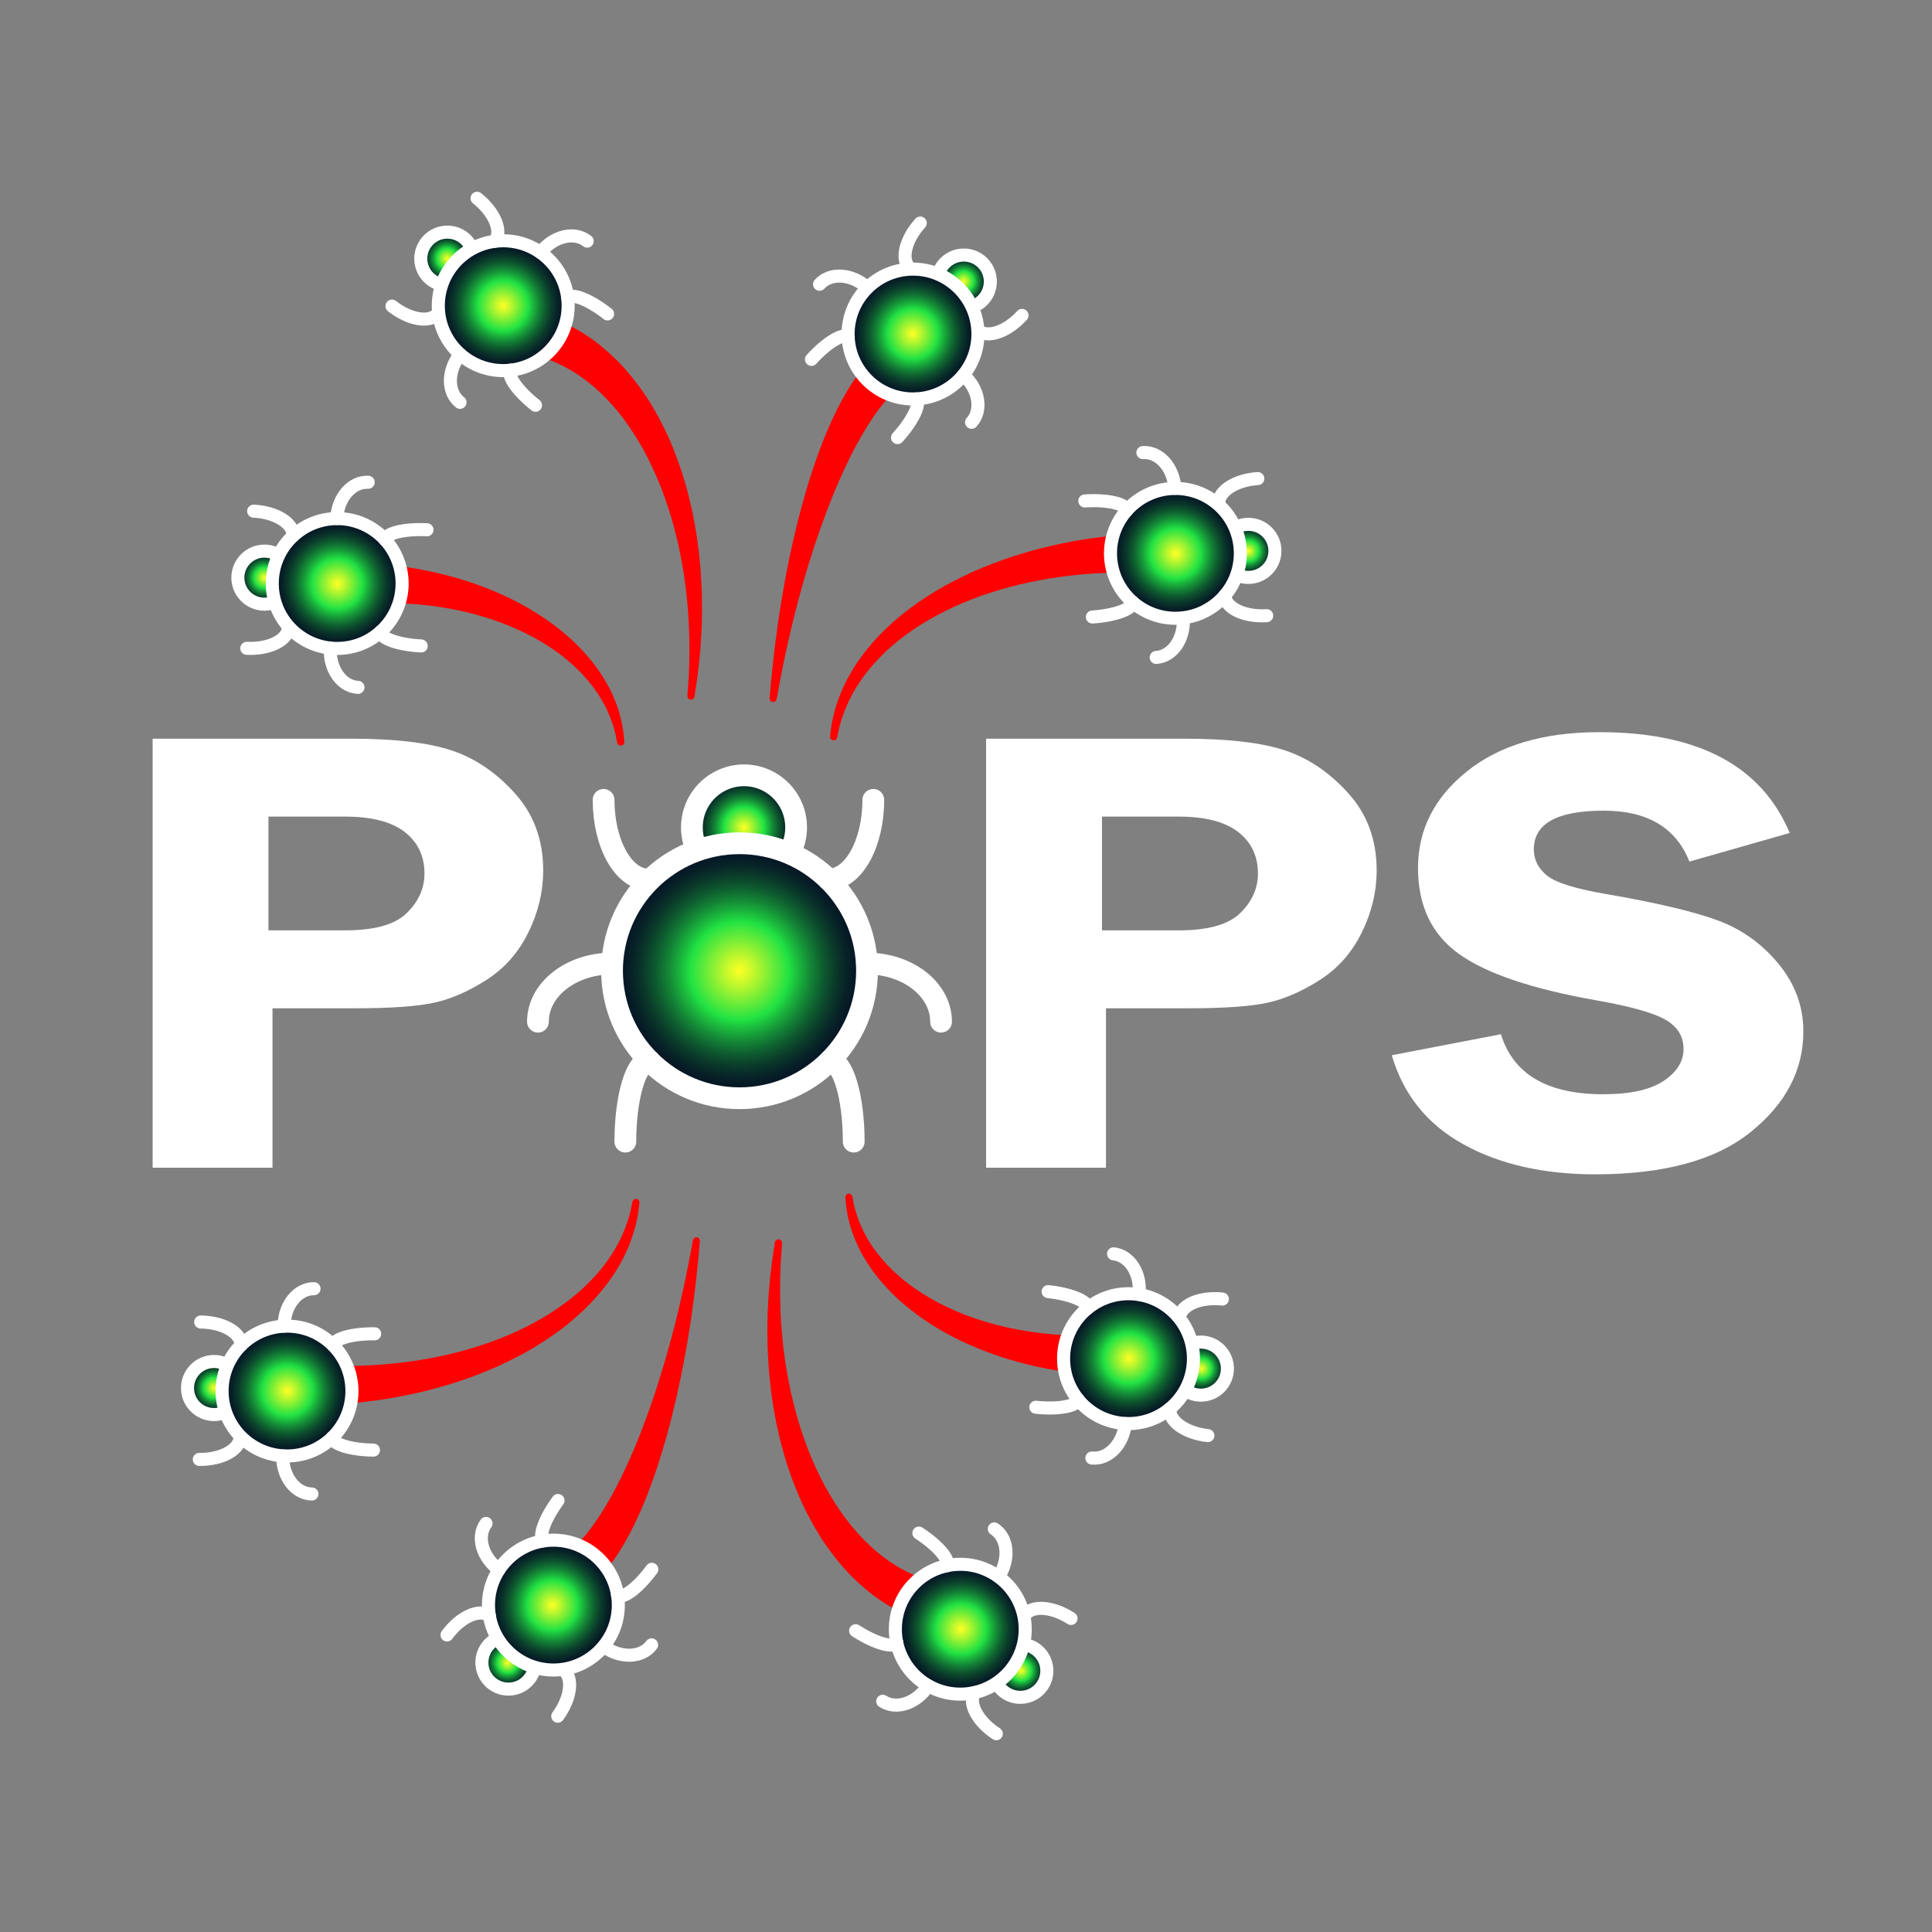 <?xml version="1.0" encoding="utf-8"?>
<!-- Generator: Adobe Illustrator 23.0.1, SVG Export Plug-In . SVG Version: 6.00 Build 0)  -->
<svg version="1.1" xmlns="http://www.w3.org/2000/svg" xmlns:xlink="http://www.w3.org/1999/xlink" x="0px" y="0px"
	 viewBox="0 0 319.61 319.61" style="enable-background:new 0 0 319.61 319.61;" xml:space="preserve">
<rect x="0" y="0" width="319.61" height="319.61" fill="#808080" stroke="none"/>
<style type="text/css">
	.st0{display:none;}
	.st1{display:inline;fill:none;stroke:#000000;stroke-width:9;stroke-miterlimit:10;}
	.st2{fill:url(#SVGID_1_);}
	.st3{fill:url(#SVGID_2_);stroke:#FFFFFF;stroke-width:3.6;stroke-miterlimit:10;}
	.st4{fill:url(#SVGID_3_);stroke:#FFFFFF;stroke-width:3.6;stroke-miterlimit:10;}
	.st5{fill:none;stroke:#FFFFFF;stroke-width:3.6;stroke-linecap:round;stroke-miterlimit:10;}
	.st6{fill:#FF0000;}
	.st7{fill:#FFFFFF;}
	.st8{fill:url(#SVGID_4_);stroke:#FFFFFF;stroke-width:3.6;stroke-miterlimit:10;}
	.st9{fill:url(#SVGID_5_);stroke:#FFFFFF;stroke-width:3.6;stroke-miterlimit:10;}
	.st10{fill:url(#SVGID_6_);stroke:#FFFFFF;stroke-width:2.16;stroke-miterlimit:10;}
	.st11{fill:url(#SVGID_7_);stroke:#FFFFFF;stroke-width:2.16;stroke-miterlimit:10;}
	.st12{fill:none;stroke:#FFFFFF;stroke-width:2.16;stroke-linecap:round;stroke-miterlimit:10;}
	.st13{fill:url(#SVGID_8_);stroke:#FFFFFF;stroke-width:2.16;stroke-miterlimit:10;}
	.st14{fill:url(#SVGID_9_);stroke:#FFFFFF;stroke-width:2.16;stroke-miterlimit:10;}
	.st15{fill:url(#SVGID_10_);stroke:#FFFFFF;stroke-width:2.16;stroke-miterlimit:10;}
	.st16{fill:url(#SVGID_11_);stroke:#FFFFFF;stroke-width:2.16;stroke-miterlimit:10;}
	.st17{fill:url(#SVGID_12_);stroke:#FFFFFF;stroke-width:2.16;stroke-miterlimit:10;}
	.st18{fill:url(#SVGID_13_);stroke:#FFFFFF;stroke-width:2.16;stroke-miterlimit:10;}
	.st19{fill:url(#SVGID_14_);stroke:#FFFFFF;stroke-width:2.16;stroke-miterlimit:10;}
	.st20{fill:url(#SVGID_15_);stroke:#FFFFFF;stroke-width:2.16;stroke-miterlimit:10;}
	.st21{fill:url(#SVGID_16_);stroke:#FFFFFF;stroke-width:2.16;stroke-miterlimit:10;}
	.st22{fill:url(#SVGID_17_);stroke:#FFFFFF;stroke-width:2.16;stroke-miterlimit:10;}
	.st23{fill:url(#SVGID_18_);stroke:#FFFFFF;stroke-width:2.16;stroke-miterlimit:10;}
	.st24{fill:url(#SVGID_19_);stroke:#FFFFFF;stroke-width:2.16;stroke-miterlimit:10;}
	.st25{fill:url(#SVGID_20_);stroke:#FFFFFF;stroke-width:2.16;stroke-miterlimit:10;}
	.st26{fill:url(#SVGID_21_);stroke:#FFFFFF;stroke-width:2.16;stroke-miterlimit:10;}
	.st27{fill:url(#SVGID_22_);stroke:#000000;stroke-width:16.384;stroke-miterlimit:10;}
	.st28{fill:url(#SVGID_23_);stroke:#000000;stroke-width:16.384;stroke-miterlimit:10;}
	.st29{fill:none;stroke:#000000;stroke-width:16.384;stroke-linecap:round;stroke-miterlimit:10;}
</style>
<g id="Layer_2">
</g>
<g id="Layer_3" class="st0">
</g>
<g id="Layer_4">
</g>
<g id="Layer_5">
</g>
<g id="Layer_6">
</g>
<g id="Layer_7" class="st0">
</g>
<g id="Layer_8">
</g>
<g id="Layer_11">
</g>
<g id="Layer_12">
</g>
<g id="Layer_10">
	<g>
		<path class="st7" d="M45.08,166.81v26.36H25.25V122.2h32.82c7.32,0,12.92,0.67,16.81,2c3.88,1.33,7.35,3.72,10.4,7.15
			c3.05,3.43,4.58,7.64,4.58,12.63c0,3.5-0.81,6.92-2.44,10.24c-1.63,3.33-3.93,5.95-6.89,7.85s-5.85,3.17-8.63,3.79
			s-7.15,0.94-13.09,0.94H45.08z M44.41,153.91H57.1c4.84,0,8.24-0.95,10.19-2.86c1.95-1.91,2.93-4.09,2.93-6.55
			c0-2.88-1.09-5.16-3.26-6.86c-2.18-1.7-5.48-2.55-9.91-2.55H44.41V153.91z"/>
		<path class="st7" d="M182.96,166.81v26.36h-19.83V122.2h32.82c7.32,0,12.92,0.67,16.81,2c3.88,1.33,7.35,3.72,10.4,7.15
			c3.05,3.43,4.58,7.64,4.58,12.63c0,3.5-0.81,6.92-2.44,10.24c-1.63,3.33-3.93,5.95-6.89,7.85s-5.85,3.17-8.63,3.79
			s-7.15,0.94-13.09,0.94H182.96z M182.29,153.91h12.69c4.84,0,8.24-0.95,10.19-2.86c1.95-1.91,2.93-4.09,2.93-6.55
			c0-2.88-1.09-5.16-3.26-6.86c-2.18-1.7-5.48-2.55-9.91-2.55h-12.63V153.91z"/>
		<path class="st7" d="M296.07,137.8l-16.59,4.73c-2.23-5.62-6.96-8.42-14.18-8.42c-7.71,0-11.56,2.13-11.56,6.4
			c0,1.7,0.72,3.14,2.16,4.32c1.44,1.18,4.7,2.2,9.78,3.07c8.49,1.46,14.7,2.94,18.64,4.42c3.94,1.49,7.26,3.89,9.96,7.2
			c2.7,3.31,4.05,7.01,4.05,11.1c0,6.41-2.9,11.96-8.69,16.63c-5.79,4.68-14.38,7.02-25.75,7.02c-8.53,0-15.8-1.66-21.79-4.96
			c-5.99-3.31-9.95-8.22-11.86-14.74l18.06-3.48c2.03,6.62,7.67,9.93,16.93,9.93c4.47,0,7.79-0.74,9.99-2.21
			c2.19-1.47,3.29-3.23,3.29-5.28c0-2.08-1-3.69-2.99-4.84c-1.99-1.14-5.83-2.22-11.51-3.22c-10.6-1.87-18.16-4.43-22.67-7.67
			c-4.51-3.24-6.76-7.98-6.76-14.22c0-6.31,2.69-11.63,8.08-15.96c5.38-4.33,12.69-6.5,21.91-6.5
			C280.89,121.11,291.4,126.67,296.07,137.8z"/>
	</g>
	<g>
		<radialGradient id="SVGID_1_" cx="123.075" cy="136.884" r="8.621" gradientUnits="userSpaceOnUse">
			<stop  offset="0" style="stop-color:#FFFF24"/>
			<stop  offset="0.13" style="stop-color:#B8F62E"/>
			<stop  offset="0.388" style="stop-color:#21E243"/>
			<stop  offset="0.458" style="stop-color:#1BBA3D"/>
			<stop  offset="0.559" style="stop-color:#148636"/>
			<stop  offset="0.658" style="stop-color:#0E5B2F"/>
			<stop  offset="0.753" style="stop-color:#0A3A2A"/>
			<stop  offset="0.844" style="stop-color:#072227"/>
			<stop  offset="0.929" style="stop-color:#051425"/>
			<stop  offset="1" style="stop-color:#040F24"/>
		</radialGradient>
		<circle style="fill:url(#SVGID_1_);stroke:#FFFFFF;stroke-width:3.6;stroke-miterlimit:10;" cx="123.08" cy="136.88" r="8.62"/>
		<radialGradient id="SVGID_2_" cx="122.336" cy="160.59" r="21.092" gradientUnits="userSpaceOnUse">
			<stop  offset="0" style="stop-color:#FFFF24"/>
			<stop  offset="0.13" style="stop-color:#B8F62E"/>
			<stop  offset="0.388" style="stop-color:#21E243"/>
			<stop  offset="0.458" style="stop-color:#1BBA3D"/>
			<stop  offset="0.559" style="stop-color:#148636"/>
			<stop  offset="0.658" style="stop-color:#0E5B2F"/>
			<stop  offset="0.753" style="stop-color:#0A3A2A"/>
			<stop  offset="0.844" style="stop-color:#072227"/>
			<stop  offset="0.929" style="stop-color:#051425"/>
			<stop  offset="1" style="stop-color:#040F24"/>
		</radialGradient>
		<circle class="st3" cx="122.34" cy="160.59" r="21.09"/>
		<path class="st5" d="M144.47,132.32c0,7.29-3.31,13.18-7.4,13.18"/>
		<path class="st5" d="M155.68,169.02c0-5.32-5.48-9.62-12.25-9.62"/>
		<path class="st5" d="M141.23,188.86c0-7.38-1.78-13.36-3.97-13.36"/>
		<path class="st5" d="M103.45,188.86c0-7.39,1.79-13.37,3.99-13.37"/>
		<path class="st5" d="M88.99,169.02c0-5.32,5.48-9.62,12.25-9.62"/>
		<path class="st5" d="M99.85,132.32c0,7.29,3.31,13.18,7.4,13.18"/>
	</g>
	<g>
		<path class="st6" d="M137.32,121.81c0,0,0.04-0.28,0.1-0.81c0.03-0.27,0.07-0.59,0.12-0.98c0.08-0.4,0.17-0.85,0.28-1.36
			c0.23-1.02,0.56-2.22,1.09-3.56c0.51-1.35,1.23-2.81,2.15-4.33c0.91-1.53,2.08-3.06,3.41-4.6c1.35-1.52,2.91-3,4.62-4.41
			c1.72-1.4,3.61-2.7,5.59-3.91c1.99-1.21,4.1-2.27,6.24-3.25c4.31-1.92,8.83-3.36,13.14-4.34c2.16-0.51,4.26-0.87,6.27-1.18
			c1.01-0.13,1.99-0.26,2.93-0.38c0.95-0.09,1.87-0.18,2.75-0.26c1.77-0.12,3.39-0.22,4.84-0.24c1.44-0.06,2.7-0.01,3.74-0.02
			c2.07,0.07,3.26,0.11,3.26,0.11c1.99,0.07,3.55,1.73,3.49,3.72c-0.06,1.99-1.73,3.55-3.72,3.49c-0.1,0-0.19-0.01-0.29-0.02
			l-0.13-0.02c0,0-1.09-0.13-2.99-0.35c-0.95-0.07-2.11-0.21-3.45-0.26c-1.33-0.09-2.84-0.12-4.49-0.14
			c-0.82,0.01-1.68,0.02-2.57,0.03c-0.89,0.04-1.81,0.09-2.75,0.13c-1.88,0.14-3.87,0.31-5.91,0.62c-4.09,0.57-8.4,1.57-12.56,3.02
			c-2.07,0.75-4.12,1.57-6.05,2.54c-1.93,0.97-3.79,2.03-5.49,3.2c-1.69,1.18-3.25,2.42-4.61,3.72c-1.34,1.32-2.54,2.65-3.5,3.99
			c-0.96,1.33-1.74,2.64-2.32,3.85c-0.59,1.2-1,2.32-1.29,3.22c-0.14,0.46-0.26,0.87-0.36,1.22c-0.08,0.38-0.15,0.7-0.2,0.96
			c-0.11,0.52-0.17,0.8-0.17,0.8c-0.07,0.32-0.38,0.53-0.7,0.46C137.48,122.4,137.28,122.11,137.32,121.81z"/>
	</g>
	<g>
		<path class="st6" d="M127.32,115.47c0,0,0.09-1,0.24-2.75c0.17-1.76,0.42-4.27,0.82-7.27c0.77-6.01,2.14-14,4.29-21.87
			c2.16-7.87,5.06-15.64,8.91-21.12c0.98-1.37,2.02-2.59,3.11-3.62c1.13-1.02,2.34-1.83,3.51-2.37c1.21-0.52,2.33-0.74,3.11-0.8
			c0.79-0.03,1.22-0.02,1.22-0.02c1.95,0.06,3.47,1.69,3.41,3.64c-0.06,1.73-1.35,3.12-2.99,3.37l-1.07,0.16
			c0,0-0.07,0.01-0.22-0.03c-0.15-0.02-0.4,0-0.84,0.1c-0.44,0.16-1.07,0.45-1.82,1c-0.75,0.58-1.59,1.38-2.47,2.39
			c-1.75,2.03-3.55,4.86-5.24,8.07c-1.67,3.22-3.26,6.83-4.64,10.53c-2.8,7.39-4.88,15.12-6.19,20.96
			c-0.67,2.92-1.15,5.37-1.48,7.09c-0.32,1.73-0.5,2.72-0.5,2.72c-0.06,0.32-0.37,0.54-0.69,0.48
			C127.5,116.05,127.29,115.77,127.32,115.47z"/>
	</g>
	<g>
		<path class="st6" d="M113.72,115.11c0,0,0.08-1.16,0.22-3.19c0.02-1.01,0.11-2.22,0.1-3.62c0.03-1.4-0.01-2.98-0.07-4.7
			c-0.05-0.86-0.11-1.75-0.16-2.68c-0.09-0.92-0.18-1.87-0.27-2.85c-0.24-1.95-0.52-4-0.94-6.09c-0.39-2.1-0.94-4.23-1.55-6.37
			c-0.66-2.13-1.37-4.27-2.26-6.33c-0.89-2.05-1.84-4.08-2.96-5.94c-1.11-1.87-2.29-3.64-3.59-5.21c-1.29-1.57-2.64-2.97-4.02-4.16
			c-1.39-1.16-2.77-2.16-4.12-2.91c-1.35-0.75-2.62-1.33-3.78-1.71c-0.58-0.2-1.12-0.38-1.64-0.49c-0.51-0.12-0.97-0.26-1.41-0.31
			c-0.43-0.07-0.81-0.13-1.14-0.19c-0.34-0.03-0.62-0.05-0.85-0.07c-0.46-0.04-0.71-0.06-0.71-0.06l-0.24-0.02
			c-1.98-0.17-3.45-1.92-3.28-3.9c0.17-1.98,1.92-3.45,3.9-3.28c0.09,0.01,0.19,0.02,0.27,0.03c0,0,0.33,0.05,0.95,0.16
			c0.31,0.05,0.69,0.12,1.13,0.19c0.44,0.11,0.95,0.23,1.51,0.37c0.57,0.12,1.18,0.34,1.84,0.56c0.67,0.2,1.36,0.5,2.1,0.82
			c1.48,0.63,3.06,1.51,4.68,2.59c1.61,1.09,3.2,2.45,4.75,3.98c1.53,1.55,2.96,3.32,4.29,5.23c1.33,1.91,2.49,3.99,3.54,6.15
			c1.06,2.15,1.92,4.42,2.69,6.7c0.77,2.28,1.34,4.61,1.85,6.91c0.46,2.3,0.85,4.58,1.08,6.79c0.26,2.21,0.38,4.35,0.47,6.38
			c0.01,1.01,0.03,2,0.04,2.95c-0.02,0.95-0.04,1.87-0.05,2.75c-0.08,1.76-0.17,3.38-0.32,4.8c-0.11,1.42-0.3,2.67-0.41,3.69
			c-0.3,2.01-0.47,3.16-0.47,3.16c-0.05,0.32-0.35,0.55-0.67,0.5C113.92,115.7,113.7,115.42,113.72,115.11z"/>
	</g>
	<g>
		<path class="st6" d="M102.1,122.88c0,0-0.04-0.23-0.13-0.65c-0.04-0.21-0.09-0.47-0.15-0.78c-0.08-0.29-0.17-0.62-0.27-0.99
			c-0.09-0.37-0.24-0.78-0.4-1.22c-0.14-0.45-0.34-0.91-0.56-1.4c-0.42-0.99-1.03-2.05-1.74-3.16c-0.75-1.09-1.63-2.22-2.68-3.32
			c-1.06-1.08-2.24-2.16-3.56-3.15c-1.33-0.98-2.77-1.91-4.29-2.74c-1.53-0.82-3.13-1.56-4.77-2.21c-3.29-1.27-6.72-2.18-9.98-2.71
			c-1.63-0.29-3.22-0.46-4.72-0.59c-1.51-0.13-2.94-0.18-4.25-0.2c-1.32-0.01-2.52,0.01-3.59,0.07c-1.07,0.03-2,0.13-2.76,0.18
			c-1.52,0.16-2.39,0.26-2.39,0.26l-0.08,0.01c-1.98,0.21-3.76-1.22-3.97-3.2s1.22-3.76,3.2-3.97c0.1-0.01,0.21-0.02,0.32-0.02
			c0,0,0.97-0.02,2.67-0.01c0.85,0.03,1.88,0.02,3.06,0.11c1.18,0.06,2.51,0.18,3.95,0.33c1.44,0.17,3,0.39,4.63,0.7
			c1.63,0.32,3.34,0.68,5.09,1.17c3.49,0.94,7.12,2.31,10.56,4.06c1.71,0.89,3.37,1.88,4.95,2.94c1.56,1.08,3.03,2.25,4.36,3.47
			c1.33,1.23,2.51,2.53,3.54,3.83c1.02,1.31,1.86,2.65,2.55,3.91c0.66,1.29,1.19,2.5,1.54,3.62c0.19,0.55,0.35,1.08,0.45,1.57
			c0.12,0.49,0.23,0.94,0.29,1.36c0.07,0.42,0.13,0.79,0.18,1.11c0.03,0.31,0.05,0.58,0.07,0.79c0.04,0.43,0.06,0.66,0.06,0.66
			c0.03,0.33-0.21,0.61-0.54,0.64C102.43,123.38,102.16,123.17,102.1,122.88z"/>
	</g>
	<g>
		<path class="st6" d="M105.78,199.01c0,0-0.04,0.28-0.1,0.81c-0.03,0.26-0.07,0.59-0.12,0.98c-0.08,0.4-0.18,0.85-0.28,1.36
			c-0.23,1.02-0.57,2.21-1.09,3.55c-0.23,0.68-0.6,1.36-0.92,2.1c-0.38,0.71-0.76,1.47-1.24,2.22c-0.91,1.52-2.09,3.05-3.42,4.58
			c-1.35,1.52-2.92,2.98-4.63,4.39c-1.72,1.4-3.61,2.68-5.6,3.89c-1.99,1.21-4.1,2.25-6.24,3.23c-4.31,1.91-8.82,3.34-13.13,4.31
			c-2.15,0.5-4.26,0.86-6.26,1.17c-1.01,0.13-1.98,0.26-2.93,0.38c-0.95,0.09-1.87,0.18-2.75,0.26c-1.77,0.12-3.39,0.22-4.83,0.24
			c-1.44,0.06-2.7,0.01-3.73,0.02c-2.07-0.07-3.25-0.11-3.25-0.11c-1.99-0.06-3.55-1.73-3.49-3.72c0.06-1.99,1.73-3.55,3.72-3.49
			c0.1,0,0.19,0.01,0.29,0.02l0.13,0.02c0,0,1.09,0.13,2.99,0.34c0.95,0.07,2.11,0.21,3.45,0.26c1.33,0.09,2.84,0.12,4.49,0.15
			c0.82-0.01,1.68-0.02,2.57-0.03c0.89-0.04,1.8-0.08,2.75-0.13c1.88-0.13,3.87-0.31,5.91-0.61c4.08-0.57,8.39-1.55,12.55-3
			c2.07-0.74,4.12-1.56,6.05-2.52c1.93-0.97,3.79-2.01,5.49-3.18c1.69-1.17,3.26-2.4,4.62-3.7c1.34-1.31,2.55-2.63,3.51-3.97
			c0.5-0.66,0.91-1.33,1.31-1.96c0.35-0.66,0.75-1.26,1.01-1.87c0.59-1.2,1.01-2.31,1.29-3.21c0.14-0.46,0.26-0.87,0.36-1.22
			c0.08-0.38,0.15-0.7,0.2-0.96c0.11-0.52,0.17-0.8,0.17-0.8c0.07-0.32,0.38-0.53,0.7-0.46
			C105.62,198.42,105.81,198.71,105.78,199.01z"/>
	</g>
	<g>
		<path class="st6" d="M115.78,205.32c0,0-0.09,1-0.24,2.74c-0.17,1.75-0.42,4.25-0.82,7.24c-0.77,5.98-2.14,13.94-4.3,21.79
			c-2.16,7.84-5.07,15.58-8.92,21.03c-0.98,1.36-2.02,2.57-3.12,3.6c-1.12,1.02-2.34,1.82-3.5,2.35c-1.21,0.51-2.32,0.73-3.1,0.79
			c-0.79,0.03-1.21,0.02-1.21,0.02c-1.95-0.06-3.48-1.69-3.41-3.64c0.06-1.74,1.36-3.14,3.02-3.38l1.05-0.15
			c0,0,0.08-0.01,0.22,0.03c0.15,0.02,0.41,0,0.84-0.1c0.44-0.16,1.06-0.44,1.82-0.99c0.74-0.57,1.59-1.37,2.46-2.36
			c1.74-2.02,3.55-4.82,5.24-8.02c1.67-3.21,3.26-6.79,4.64-10.47c2.8-7.36,4.88-15.05,6.2-20.86c0.67-2.91,1.15-5.35,1.48-7.06
			c0.32-1.72,0.5-2.71,0.5-2.71c0.06-0.32,0.37-0.54,0.69-0.48C115.6,204.74,115.8,205.02,115.78,205.32z"/>
	</g>
	<g>
		<path class="st6" d="M129.38,205.67c0,0-0.08,1.15-0.22,3.17c-0.02,1-0.11,2.21-0.1,3.61c-0.03,1.4,0.01,2.97,0.07,4.69
			c0.05,0.86,0.11,1.75,0.16,2.67c0.09,0.92,0.18,1.87,0.27,2.84c0.24,1.94,0.52,3.99,0.95,6.07c0.39,2.09,0.95,4.21,1.55,6.35
			c0.66,2.12,1.38,4.25,2.26,6.3c0.89,2.05,1.85,4.05,2.97,5.91c1.11,1.86,2.3,3.62,3.59,5.18c1.3,1.56,2.65,2.95,4.02,4.13
			c1.39,1.15,2.77,2.14,4.11,2.89c1.34,0.74,2.61,1.32,3.78,1.69c0.58,0.19,1.12,0.38,1.63,0.48c0.51,0.12,0.97,0.25,1.4,0.3
			c0.43,0.07,0.81,0.13,1.14,0.18c0.33,0.03,0.62,0.05,0.85,0.07c0.46,0.04,0.71,0.06,0.71,0.06l0.24,0.02
			c1.98,0.17,3.45,1.92,3.28,3.9c-0.17,1.98-1.92,3.45-3.9,3.28c-0.09-0.01-0.19-0.02-0.27-0.03c0,0-0.33-0.05-0.94-0.15
			c-0.31-0.05-0.69-0.12-1.13-0.19c-0.44-0.11-0.94-0.23-1.51-0.37c-0.57-0.12-1.17-0.34-1.83-0.56c-0.67-0.2-1.36-0.49-2.1-0.81
			c-1.48-0.62-3.06-1.49-4.67-2.57c-1.61-1.08-3.2-2.43-4.75-3.95c-1.53-1.54-2.97-3.3-4.3-5.2c-1.33-1.9-2.49-3.97-3.55-6.12
			c-1.06-2.15-1.92-4.4-2.7-6.68c-0.77-2.27-1.35-4.6-1.86-6.88c-0.46-2.3-0.86-4.56-1.08-6.77c-0.26-2.2-0.38-4.34-0.47-6.36
			c-0.01-1.01-0.03-1.99-0.04-2.94c0.02-0.95,0.04-1.87,0.05-2.75c0.08-1.76,0.17-3.36,0.32-4.78c0.1-1.42,0.3-2.66,0.41-3.68
			c0.3-2.01,0.47-3.15,0.47-3.15c0.05-0.32,0.35-0.55,0.67-0.5C129.18,205.09,129.4,205.37,129.38,205.67z"/>
	</g>
	<g>
		<path class="st6" d="M141,197.95c0,0,0.04,0.23,0.13,0.65c0.04,0.21,0.09,0.47,0.15,0.78c0.08,0.29,0.17,0.62,0.27,0.99
			c0.09,0.37,0.24,0.77,0.4,1.21c0.14,0.44,0.34,0.91,0.57,1.4c0.42,0.99,1.03,2.05,1.75,3.15c0.75,1.09,1.64,2.21,2.68,3.3
			c1.06,1.08,2.25,2.14,3.57,3.13c1.33,0.98,2.77,1.89,4.29,2.73c1.53,0.81,3.13,1.55,4.77,2.19c3.29,1.26,6.72,2.16,9.98,2.68
			c1.62,0.28,3.21,0.45,4.72,0.59c1.51,0.12,2.93,0.18,4.25,0.2c1.32,0,2.52-0.01,3.59-0.07c1.07-0.03,1.99-0.13,2.76-0.18
			c1.52-0.16,2.39-0.26,2.39-0.26l0.08-0.01c1.98-0.21,3.76,1.22,3.97,3.2c0.21,1.98-1.22,3.76-3.2,3.97
			c-0.1,0.01-0.22,0.02-0.32,0.02c0,0-0.97,0.02-2.67,0.01c-0.85-0.03-1.88-0.02-3.05-0.11c-1.18-0.06-2.5-0.18-3.94-0.33
			c-1.44-0.17-2.99-0.39-4.62-0.7c-1.63-0.31-3.34-0.68-5.08-1.17c-3.49-0.94-7.11-2.3-10.55-4.03c-1.71-0.88-3.37-1.86-4.95-2.92
			c-1.56-1.08-3.03-2.24-4.37-3.45c-1.33-1.22-2.51-2.52-3.55-3.81c-1.02-1.31-1.86-2.63-2.56-3.9c-0.66-1.29-1.2-2.5-1.55-3.61
			c-0.19-0.55-0.35-1.08-0.46-1.57c-0.12-0.49-0.24-0.94-0.29-1.36c-0.07-0.42-0.13-0.79-0.18-1.11c-0.03-0.31-0.05-0.58-0.07-0.79
			c-0.04-0.43-0.06-0.66-0.06-0.66c-0.03-0.33,0.21-0.61,0.54-0.64C140.67,197.44,140.94,197.65,141,197.95z"/>
	</g>
	<g>
		
			<radialGradient id="SVGID_3_" cx="54.983" cy="56.83" r="4.391" gradientTransform="matrix(0.619 -0.785 0.785 0.619 -4.673 50.76)" gradientUnits="userSpaceOnUse">
			<stop  offset="0" style="stop-color:#FFFF24"/>
			<stop  offset="0.13" style="stop-color:#B8F62E"/>
			<stop  offset="0.388" style="stop-color:#21E243"/>
			<stop  offset="0.458" style="stop-color:#1BBA3D"/>
			<stop  offset="0.559" style="stop-color:#148636"/>
			<stop  offset="0.658" style="stop-color:#0E5B2F"/>
			<stop  offset="0.753" style="stop-color:#0A3A2A"/>
			<stop  offset="0.844" style="stop-color:#072227"/>
			<stop  offset="0.929" style="stop-color:#051425"/>
			<stop  offset="1" style="stop-color:#040F24"/>
		</radialGradient>
		<circle style="fill:url(#SVGID_3_);stroke:#FFFFFF;stroke-width:2.16;stroke-miterlimit:10;" cx="74" cy="42.79" r="4.39"/>
		
			<radialGradient id="SVGID_4_" cx="54.606" cy="68.905" r="10.743" gradientTransform="matrix(0.619 -0.785 0.785 0.619 -4.673 50.76)" gradientUnits="userSpaceOnUse">
			<stop  offset="0" style="stop-color:#FFFF24"/>
			<stop  offset="0.13" style="stop-color:#B8F62E"/>
			<stop  offset="0.388" style="stop-color:#21E243"/>
			<stop  offset="0.458" style="stop-color:#1BBA3D"/>
			<stop  offset="0.559" style="stop-color:#148636"/>
			<stop  offset="0.658" style="stop-color:#0E5B2F"/>
			<stop  offset="0.753" style="stop-color:#0A3A2A"/>
			<stop  offset="0.844" style="stop-color:#072227"/>
			<stop  offset="0.929" style="stop-color:#051425"/>
			<stop  offset="1" style="stop-color:#040F24"/>
		</radialGradient>
		<circle style="fill:url(#SVGID_4_);stroke:#FFFFFF;stroke-width:2.16;stroke-miterlimit:10;" cx="83.25" cy="50.57" r="10.74"/>
		<path class="st12" d="M78.92,32.8c2.91,2.3,4.23,5.48,2.94,7.12"/>
		<path class="st12" d="M97.14,39.89c-2.13-1.68-5.58-0.84-7.71,1.87"/>
		<path class="st12" d="M100.51,51.93c-2.95-2.33-5.9-3.5-6.59-2.62"/>
		<path class="st12" d="M88.59,67.04c-2.96-2.33-4.78-4.93-4.09-5.82"/>
		<path class="st12" d="M76.1,66.56c-2.13-1.68-2.12-5.23,0.02-7.93"/>
		<path class="st12" d="M64.85,50.64c2.91,2.3,6.32,2.84,7.61,1.2"/>
	</g>
	<g>
		
			<radialGradient id="SVGID_5_" cx="140.259" cy="-6.543" r="4.391" gradientTransform="matrix(0.74 0.672 -0.672 0.74 51.206 -42.874)" gradientUnits="userSpaceOnUse">
			<stop  offset="0" style="stop-color:#FFFF24"/>
			<stop  offset="0.13" style="stop-color:#B8F62E"/>
			<stop  offset="0.388" style="stop-color:#21E243"/>
			<stop  offset="0.458" style="stop-color:#1BBA3D"/>
			<stop  offset="0.559" style="stop-color:#148636"/>
			<stop  offset="0.658" style="stop-color:#0E5B2F"/>
			<stop  offset="0.753" style="stop-color:#0A3A2A"/>
			<stop  offset="0.844" style="stop-color:#072227"/>
			<stop  offset="0.929" style="stop-color:#051425"/>
			<stop  offset="1" style="stop-color:#040F24"/>
		</radialGradient>
		<circle style="fill:url(#SVGID_5_);stroke:#FFFFFF;stroke-width:2.16;stroke-miterlimit:10;" cx="159.44" cy="46.58" r="4.39"/>
		
			<radialGradient id="SVGID_6_" cx="139.882" cy="5.531" r="10.743" gradientTransform="matrix(0.74 0.672 -0.672 0.74 51.206 -42.874)" gradientUnits="userSpaceOnUse">
			<stop  offset="0" style="stop-color:#FFFF24"/>
			<stop  offset="0.13" style="stop-color:#B8F62E"/>
			<stop  offset="0.388" style="stop-color:#21E243"/>
			<stop  offset="0.458" style="stop-color:#1BBA3D"/>
			<stop  offset="0.559" style="stop-color:#148636"/>
			<stop  offset="0.658" style="stop-color:#0E5B2F"/>
			<stop  offset="0.753" style="stop-color:#0A3A2A"/>
			<stop  offset="0.844" style="stop-color:#072227"/>
			<stop  offset="0.929" style="stop-color:#051425"/>
			<stop  offset="1" style="stop-color:#040F24"/>
		</radialGradient>
		<circle class="st10" cx="151.04" cy="55.26" r="10.74"/>
		<path class="st12" d="M169.07,52.18c-2.5,2.75-5.76,3.84-7.3,2.44"/>
		<path class="st12" d="M160.73,69.86c1.82-2,1.23-5.5-1.33-7.82"/>
		<path class="st12" d="M148.48,72.39c2.53-2.78,3.9-5.64,3.08-6.4"/>
		<path class="st12" d="M134.24,59.45c2.53-2.79,5.25-4.43,6.09-3.68"/>
		<path class="st12" d="M135.58,47.02c1.82-2,5.36-1.75,7.91,0.57"/>
		<path class="st12" d="M152.24,36.9c-2.5,2.75-3.27,6.1-1.72,7.5"/>
	</g>
	<g>
		
			<radialGradient id="SVGID_7_" cx="-92.363" cy="205.308" r="4.391" gradientTransform="matrix(-0.544 0.839 -0.839 -0.544 290.894 465.544)" gradientUnits="userSpaceOnUse">
			<stop  offset="0" style="stop-color:#FFFF24"/>
			<stop  offset="0.13" style="stop-color:#B8F62E"/>
			<stop  offset="0.388" style="stop-color:#21E243"/>
			<stop  offset="0.458" style="stop-color:#1BBA3D"/>
			<stop  offset="0.559" style="stop-color:#148636"/>
			<stop  offset="0.658" style="stop-color:#0E5B2F"/>
			<stop  offset="0.753" style="stop-color:#0A3A2A"/>
			<stop  offset="0.844" style="stop-color:#072227"/>
			<stop  offset="0.929" style="stop-color:#051425"/>
			<stop  offset="1" style="stop-color:#040F24"/>
		</radialGradient>
		<circle class="st11" cx="168.79" cy="276.4" r="4.39"/>
		
			<radialGradient id="SVGID_8_" cx="-92.74" cy="217.383" r="10.743" gradientTransform="matrix(-0.544 0.839 -0.839 -0.544 290.894 465.544)" gradientUnits="userSpaceOnUse">
			<stop  offset="0" style="stop-color:#FFFF24"/>
			<stop  offset="0.13" style="stop-color:#B8F62E"/>
			<stop  offset="0.388" style="stop-color:#21E243"/>
			<stop  offset="0.458" style="stop-color:#1BBA3D"/>
			<stop  offset="0.559" style="stop-color:#148636"/>
			<stop  offset="0.658" style="stop-color:#0E5B2F"/>
			<stop  offset="0.753" style="stop-color:#0A3A2A"/>
			<stop  offset="0.844" style="stop-color:#072227"/>
			<stop  offset="0.929" style="stop-color:#051425"/>
			<stop  offset="1" style="stop-color:#040F24"/>
		</radialGradient>
		<circle class="st13" cx="158.86" cy="269.52" r="10.74"/>
		<path class="st12" d="M164.82,286.81c-3.12-2.02-4.72-5.07-3.59-6.81"/>
		<path class="st12" d="M146.03,281.44c2.27,1.47,5.63,0.32,7.51-2.57"/>
		<path class="st12" d="M141.55,269.77c3.16,2.04,6.2,2.94,6.81,2"/>
		<path class="st12" d="M152.01,253.62c3.16,2.05,5.22,4.47,4.61,5.41"/>
		<path class="st12" d="M164.49,252.93c2.27,1.47,2.59,5.01,0.72,7.9"/>
		<path class="st12" d="M177.18,267.74c-3.12-2.02-6.55-2.24-7.68-0.49"/>
	</g>
	<g>
		
			<radialGradient id="SVGID_9_" cx="-138.888" cy="208.271" r="4.391" gradientTransform="matrix(-0.806 -0.591 0.591 -0.806 -151.064 360.841)" gradientUnits="userSpaceOnUse">
			<stop  offset="0" style="stop-color:#FFFF24"/>
			<stop  offset="0.13" style="stop-color:#B8F62E"/>
			<stop  offset="0.388" style="stop-color:#21E243"/>
			<stop  offset="0.458" style="stop-color:#1BBA3D"/>
			<stop  offset="0.559" style="stop-color:#148636"/>
			<stop  offset="0.658" style="stop-color:#0E5B2F"/>
			<stop  offset="0.753" style="stop-color:#0A3A2A"/>
			<stop  offset="0.844" style="stop-color:#072227"/>
			<stop  offset="0.929" style="stop-color:#051425"/>
			<stop  offset="1" style="stop-color:#040F24"/>
		</radialGradient>
		<circle class="st14" cx="84.11" cy="275.04" r="4.39"/>
		
			<radialGradient id="SVGID_10_" cx="-139.264" cy="220.345" r="10.743" gradientTransform="matrix(-0.806 -0.591 0.591 -0.806 -151.064 360.841)" gradientUnits="userSpaceOnUse">
			<stop  offset="0" style="stop-color:#FFFF24"/>
			<stop  offset="0.13" style="stop-color:#B8F62E"/>
			<stop  offset="0.388" style="stop-color:#21E243"/>
			<stop  offset="0.458" style="stop-color:#1BBA3D"/>
			<stop  offset="0.559" style="stop-color:#148636"/>
			<stop  offset="0.658" style="stop-color:#0E5B2F"/>
			<stop  offset="0.753" style="stop-color:#0A3A2A"/>
			<stop  offset="0.844" style="stop-color:#072227"/>
			<stop  offset="0.929" style="stop-color:#051425"/>
			<stop  offset="1" style="stop-color:#040F24"/>
		</radialGradient>
		<circle class="st15" cx="91.55" cy="265.53" r="10.74"/>
		<path class="st12" d="M73.95,270.47c2.2-2.99,5.33-4.42,7.01-3.19"/>
		<path class="st12" d="M80.4,252.02c-1.6,2.18-0.65,5.6,2.14,7.64"/>
		<path class="st12" d="M92.31,248.23c-2.22,3.03-3.29,6.02-2.39,6.68"/>
		<path class="st12" d="M107.83,259.61c-2.23,3.04-4.76,4.95-5.67,4.29"/>
		<path class="st12" d="M107.79,272.11c-1.6,2.18-5.15,2.3-7.93,0.26"/>
		<path class="st12" d="M92.27,283.91c2.2-2.99,2.61-6.41,0.93-7.64"/>
	</g>
	<g>
		
			<radialGradient id="SVGID_11_" cx="-20.374" cy="67.233" r="4.391" gradientTransform="matrix(0.05 -0.999 0.999 0.05 -22.4 71.861)" gradientUnits="userSpaceOnUse">
			<stop  offset="0" style="stop-color:#FFFF24"/>
			<stop  offset="0.13" style="stop-color:#B8F62E"/>
			<stop  offset="0.388" style="stop-color:#21E243"/>
			<stop  offset="0.458" style="stop-color:#1BBA3D"/>
			<stop  offset="0.559" style="stop-color:#148636"/>
			<stop  offset="0.658" style="stop-color:#0E5B2F"/>
			<stop  offset="0.753" style="stop-color:#0A3A2A"/>
			<stop  offset="0.844" style="stop-color:#072227"/>
			<stop  offset="0.929" style="stop-color:#051425"/>
			<stop  offset="1" style="stop-color:#040F24"/>
		</radialGradient>
		<circle class="st16" cx="43.74" cy="95.56" r="4.39"/>
		
			<radialGradient id="SVGID_12_" cx="-20.751" cy="79.308" r="10.743" gradientTransform="matrix(0.05 -0.999 0.999 0.05 -22.4 71.861)" gradientUnits="userSpaceOnUse">
			<stop  offset="0" style="stop-color:#FFFF24"/>
			<stop  offset="0.13" style="stop-color:#B8F62E"/>
			<stop  offset="0.388" style="stop-color:#21E243"/>
			<stop  offset="0.458" style="stop-color:#1BBA3D"/>
			<stop  offset="0.559" style="stop-color:#148636"/>
			<stop  offset="0.658" style="stop-color:#0E5B2F"/>
			<stop  offset="0.753" style="stop-color:#0A3A2A"/>
			<stop  offset="0.844" style="stop-color:#072227"/>
			<stop  offset="0.929" style="stop-color:#051425"/>
			<stop  offset="1" style="stop-color:#040F24"/>
		</radialGradient>
		<circle class="st17" cx="55.78" cy="96.53" r="10.74"/>
		<path class="st12" d="M41.96,84.56c3.71,0.18,6.62,2.02,6.52,4.1"/>
		<path class="st12" d="M60.91,79.78c-2.7-0.13-5.03,2.54-5.2,5.99"/>
		<path class="st12" d="M70.64,87.64c-3.76-0.19-6.84,0.57-6.9,1.68"/>
		<path class="st12" d="M69.68,106.86c-3.76-0.19-6.76-1.25-6.7-2.37"/>
		<path class="st12" d="M59.22,113.71c-2.7-0.13-4.75-3.03-4.58-6.48"/>
		<path class="st12" d="M40.83,107.25c3.71,0.18,6.79-1.35,6.89-3.43"/>
	</g>
	<g>
		
			<radialGradient id="SVGID_13_" cx="111.206" cy="98.675" r="4.391" gradientTransform="matrix(0.065 0.998 -0.998 0.065 297.784 -26.24)" gradientUnits="userSpaceOnUse">
			<stop  offset="0" style="stop-color:#FFFF24"/>
			<stop  offset="0.13" style="stop-color:#B8F62E"/>
			<stop  offset="0.388" style="stop-color:#21E243"/>
			<stop  offset="0.458" style="stop-color:#1BBA3D"/>
			<stop  offset="0.559" style="stop-color:#148636"/>
			<stop  offset="0.658" style="stop-color:#0E5B2F"/>
			<stop  offset="0.753" style="stop-color:#0A3A2A"/>
			<stop  offset="0.844" style="stop-color:#072227"/>
			<stop  offset="0.929" style="stop-color:#051425"/>
			<stop  offset="1" style="stop-color:#040F24"/>
		</radialGradient>
		<circle class="st18" cx="206.52" cy="91.13" r="4.39"/>
		
			<radialGradient id="SVGID_14_" cx="110.83" cy="110.75" r="10.743" gradientTransform="matrix(0.065 0.998 -0.998 0.065 297.784 -26.24)" gradientUnits="userSpaceOnUse">
			<stop  offset="0" style="stop-color:#FFFF24"/>
			<stop  offset="0.13" style="stop-color:#B8F62E"/>
			<stop  offset="0.388" style="stop-color:#21E243"/>
			<stop  offset="0.458" style="stop-color:#1BBA3D"/>
			<stop  offset="0.559" style="stop-color:#148636"/>
			<stop  offset="0.658" style="stop-color:#0E5B2F"/>
			<stop  offset="0.753" style="stop-color:#0A3A2A"/>
			<stop  offset="0.844" style="stop-color:#072227"/>
			<stop  offset="0.929" style="stop-color:#051425"/>
			<stop  offset="1" style="stop-color:#040F24"/>
		</radialGradient>
		<circle class="st19" cx="194.45" cy="91.54" r="10.74"/>
		<path class="st12" d="M209.55,101.85c-3.7,0.24-6.81-1.25-6.95-3.33"/>
		<path class="st12" d="M191.27,108.76c2.7-0.18,4.71-3.1,4.48-6.55"/>
		<path class="st12" d="M180.71,102.07c3.75-0.24,6.73-1.34,6.66-2.46"/>
		<path class="st12" d="M179.46,82.87c3.76-0.24,6.86,0.47,6.93,1.59"/>
		<path class="st12" d="M189.07,74.87c2.7-0.18,5.07,2.47,5.29,5.91"/>
		<path class="st12" d="M208.08,79.17c-3.7,0.24-6.59,2.12-6.46,4.2"/>
	</g>
	<g>
		
			<radialGradient id="SVGID_15_" cx="-14.479" cy="189.268" r="4.391" gradientTransform="matrix(-0.106 0.994 -0.994 -0.106 385.332 260.837)" gradientUnits="userSpaceOnUse">
			<stop  offset="0" style="stop-color:#FFFF24"/>
			<stop  offset="0.13" style="stop-color:#B8F62E"/>
			<stop  offset="0.388" style="stop-color:#21E243"/>
			<stop  offset="0.458" style="stop-color:#1BBA3D"/>
			<stop  offset="0.559" style="stop-color:#148636"/>
			<stop  offset="0.658" style="stop-color:#0E5B2F"/>
			<stop  offset="0.753" style="stop-color:#0A3A2A"/>
			<stop  offset="0.844" style="stop-color:#072227"/>
			<stop  offset="0.929" style="stop-color:#051425"/>
			<stop  offset="1" style="stop-color:#040F24"/>
		</radialGradient>
		<circle class="st20" cx="198.66" cy="226.41" r="4.39"/>
		
			<radialGradient id="SVGID_16_" cx="-14.855" cy="201.342" r="10.743" gradientTransform="matrix(-0.106 0.994 -0.994 -0.106 385.332 260.837)" gradientUnits="userSpaceOnUse">
			<stop  offset="0" style="stop-color:#FFFF24"/>
			<stop  offset="0.13" style="stop-color:#B8F62E"/>
			<stop  offset="0.388" style="stop-color:#21E243"/>
			<stop  offset="0.458" style="stop-color:#1BBA3D"/>
			<stop  offset="0.559" style="stop-color:#148636"/>
			<stop  offset="0.658" style="stop-color:#0E5B2F"/>
			<stop  offset="0.753" style="stop-color:#0A3A2A"/>
			<stop  offset="0.844" style="stop-color:#072227"/>
			<stop  offset="0.929" style="stop-color:#051425"/>
			<stop  offset="1" style="stop-color:#040F24"/>
		</radialGradient>
		<circle class="st21" cx="186.69" cy="224.76" r="10.74"/>
		<path class="st12" d="M199.82,237.49c-3.69-0.39-6.5-2.39-6.28-4.46"/>
		<path class="st12" d="M180.63,241.2c2.69,0.29,5.17-2.26,5.53-5.69"/>
		<path class="st12" d="M171.36,232.8c3.74,0.4,6.86-0.18,6.98-1.29"/>
		<path class="st12" d="M173.39,213.67c3.74,0.4,6.68,1.63,6.56,2.74"/>
		<path class="st12" d="M184.22,207.42c2.69,0.29,4.58,3.29,4.21,6.72"/>
		<path class="st12" d="M202.22,214.9c-3.69-0.39-6.86,0.97-7.08,3.04"/>
	</g>
	<g>
		
			<radialGradient id="SVGID_17_" cx="-120.639" cy="163.194" r="4.391" gradientTransform="matrix(0.01 -1 1 0.01 -126.536 107.317)" gradientUnits="userSpaceOnUse">
			<stop  offset="0" style="stop-color:#FFFF24"/>
			<stop  offset="0.13" style="stop-color:#B8F62E"/>
			<stop  offset="0.388" style="stop-color:#21E243"/>
			<stop  offset="0.458" style="stop-color:#1BBA3D"/>
			<stop  offset="0.559" style="stop-color:#148636"/>
			<stop  offset="0.658" style="stop-color:#0E5B2F"/>
			<stop  offset="0.753" style="stop-color:#0A3A2A"/>
			<stop  offset="0.844" style="stop-color:#072227"/>
			<stop  offset="0.929" style="stop-color:#051425"/>
			<stop  offset="1" style="stop-color:#040F24"/>
		</radialGradient>
		<circle class="st22" cx="35.41" cy="229.62" r="4.39"/>
		
			<radialGradient id="SVGID_18_" cx="-121.016" cy="175.269" r="10.743" gradientTransform="matrix(0.01 -1 1 0.01 -126.536 107.317)" gradientUnits="userSpaceOnUse">
			<stop  offset="0" style="stop-color:#FFFF24"/>
			<stop  offset="0.13" style="stop-color:#B8F62E"/>
			<stop  offset="0.388" style="stop-color:#21E243"/>
			<stop  offset="0.458" style="stop-color:#1BBA3D"/>
			<stop  offset="0.559" style="stop-color:#148636"/>
			<stop  offset="0.658" style="stop-color:#0E5B2F"/>
			<stop  offset="0.753" style="stop-color:#0A3A2A"/>
			<stop  offset="0.844" style="stop-color:#072227"/>
			<stop  offset="0.929" style="stop-color:#051425"/>
			<stop  offset="1" style="stop-color:#040F24"/>
		</radialGradient>
		<circle class="st23" cx="47.48" cy="230.12" r="10.74"/>
		<path class="st12" d="M33.2,218.7c3.71,0.04,6.7,1.75,6.68,3.84"/>
		<path class="st12" d="M51.95,213.19c-2.71-0.03-4.93,2.74-4.96,6.19"/>
		<path class="st12" d="M61.98,220.65c-3.76-0.04-6.81,0.84-6.82,1.95"/>
		<path class="st12" d="M61.78,239.89c-3.76-0.04-6.8-0.98-6.79-2.1"/>
		<path class="st12" d="M51.6,247.15c-2.71-0.03-4.87-2.84-4.84-6.29"/>
		<path class="st12" d="M32.97,241.43c3.71,0.04,6.73-1.62,6.75-3.7"/>
	</g>
</g>
<g id="Layer_13">
</g>
<g id="Layer_9">
</g>
<g id="Layer_1">
</g>
</svg>
